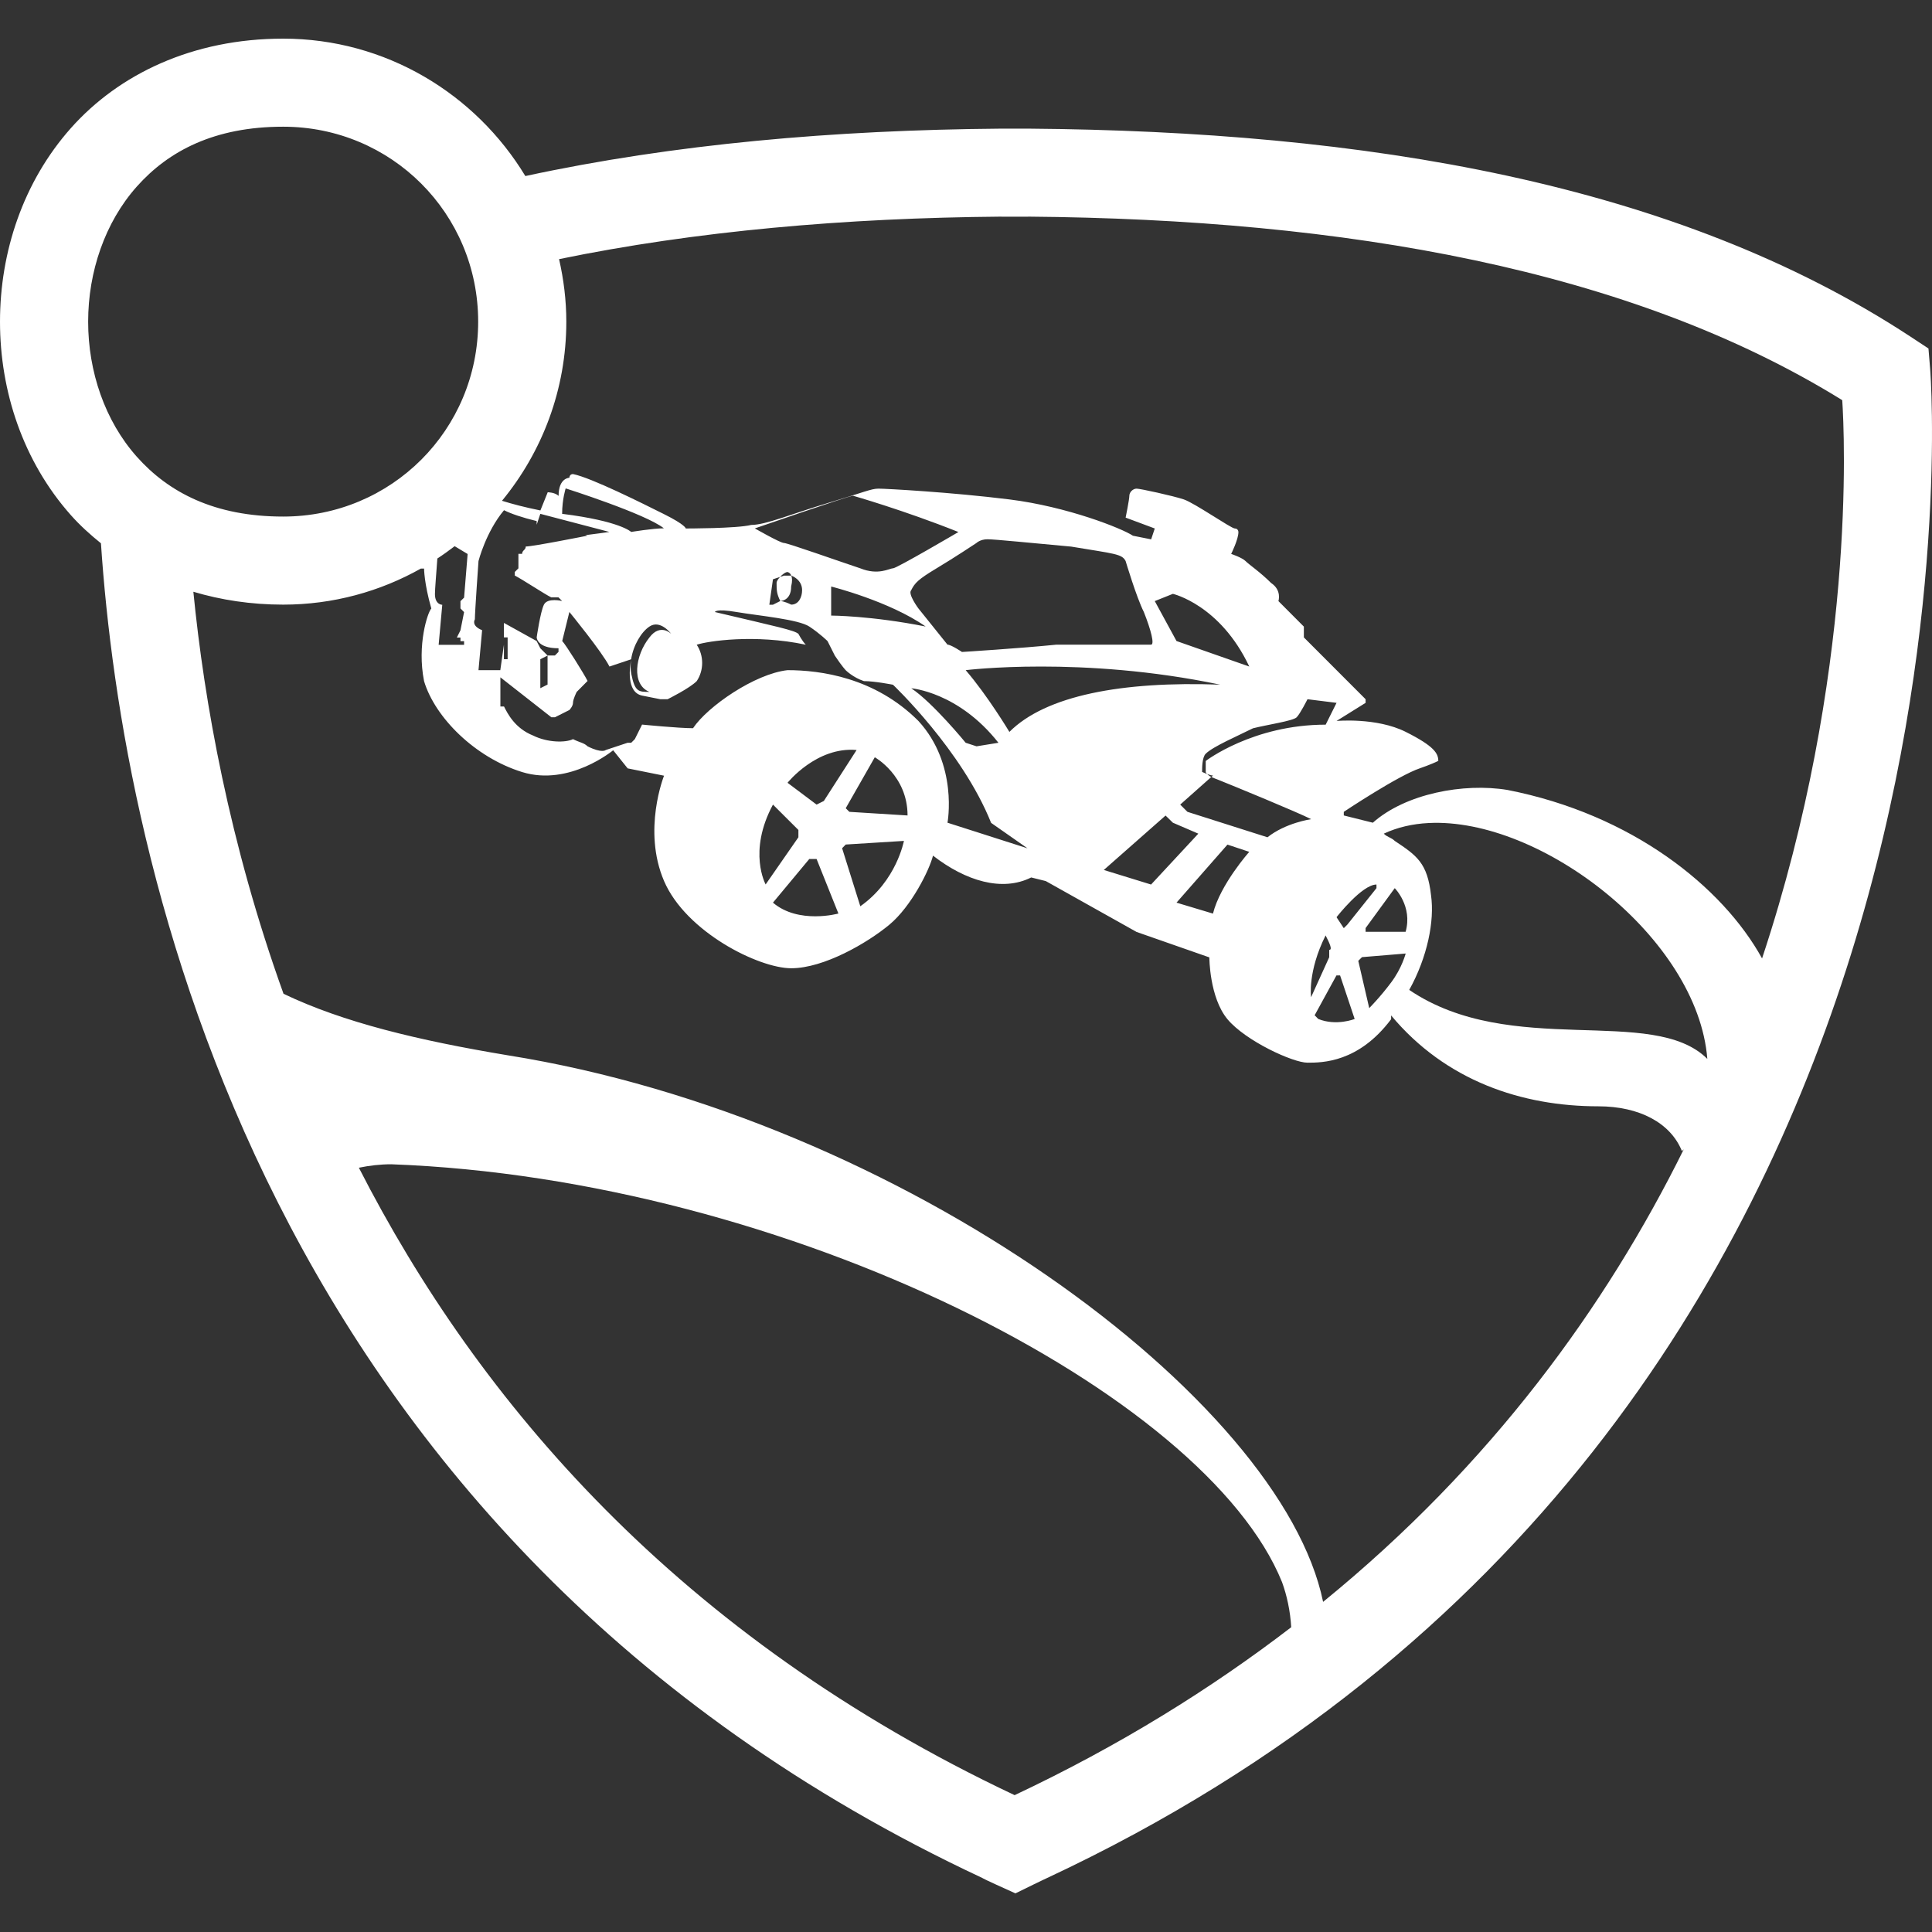 <svg width="24" height="24" viewBox="0 0 24 24" fill="none" xmlns="http://www.w3.org/2000/svg">
<rect x="0" y="0" width="24" height="24" fill="#333333" stroke="none"/>
<path d="M3.518 0.48C2.391 0.48 1.476 0.922 0.881 1.591C0.286 2.261 0 3.132 0 3.996C0 4.86 0.286 5.73 0.881 6.4C0.993 6.526 1.12 6.641 1.254 6.749C1.517 10.683 3.199 19.117 12.201 23.328C12.203 23.328 12.204 23.33 12.206 23.331C12.223 23.34 12.275 23.367 12.38 23.414L12.614 23.52L12.845 23.407C12.924 23.368 13.008 23.329 13.008 23.329C25.007 17.718 23.978 4.596 23.978 4.596L23.956 4.329L23.733 4.182C20.809 2.263 16.944 1.631 12.777 1.598H12.775H12.436H12.434C10.361 1.615 8.37 1.789 6.526 2.187C5.909 1.167 4.792 0.48 3.518 0.48ZM3.518 1.574C4.862 1.574 5.94 2.652 5.94 3.996C5.94 5.34 4.862 6.417 3.518 6.417C2.665 6.417 2.094 6.117 1.699 5.673C1.304 5.229 1.095 4.617 1.095 3.996C1.095 3.376 1.304 2.762 1.699 2.318C2.094 1.874 2.665 1.574 3.518 1.574ZM12.442 2.691L12.438 2.692H12.773L12.768 2.691C16.712 2.723 20.262 3.346 22.885 4.971C22.912 5.378 23.062 8.368 21.889 11.906C21.397 11.014 20.27 10.115 18.726 9.813C18.183 9.723 17.46 9.859 17.054 10.22L16.693 10.13V10.085C16.693 10.085 17.37 9.633 17.641 9.543C17.641 9.543 17.777 9.497 17.867 9.452C17.867 9.362 17.821 9.271 17.461 9.091C17.099 8.91 16.603 8.956 16.603 8.956L16.964 8.731V8.686L16.197 7.918V7.784L15.881 7.467C15.881 7.467 15.926 7.332 15.79 7.242C15.655 7.107 15.52 7.017 15.475 6.972C15.43 6.926 15.294 6.881 15.294 6.881C15.294 6.881 15.384 6.701 15.384 6.61C15.384 6.61 15.384 6.565 15.339 6.565C15.294 6.565 14.842 6.25 14.706 6.204C14.571 6.159 14.164 6.07 14.119 6.07C14.074 6.07 14.029 6.114 14.029 6.159C14.029 6.205 13.983 6.43 13.983 6.43L14.345 6.565L14.3 6.7L14.074 6.655C13.939 6.565 13.261 6.294 12.539 6.204C11.816 6.114 11.002 6.07 10.912 6.07C10.822 6.07 10.732 6.115 10.28 6.25C9.829 6.385 9.512 6.521 9.332 6.521C9.151 6.566 8.519 6.565 8.519 6.565C8.519 6.565 8.518 6.521 8.247 6.386C7.976 6.251 7.344 5.934 7.118 5.889C7.073 5.889 7.073 5.935 7.073 5.935C7.073 5.935 6.939 5.935 6.939 6.16C6.893 6.115 6.804 6.115 6.804 6.115L6.713 6.341C6.515 6.301 6.365 6.261 6.236 6.221C6.735 5.614 7.035 4.839 7.035 3.996C7.035 3.729 7.002 3.47 6.945 3.219C8.642 2.87 10.494 2.707 12.442 2.691ZM7.027 6.067C7.027 6.067 8.022 6.383 8.247 6.563C8.112 6.563 7.841 6.608 7.841 6.608C7.841 6.608 7.705 6.473 6.983 6.383C6.983 6.202 7.027 6.067 7.027 6.067ZM10.596 6.158C10.596 6.158 11.228 6.338 11.906 6.609C11.906 6.609 11.138 7.06 11.093 7.06C11.048 7.06 10.912 7.151 10.687 7.06C10.416 6.97 9.783 6.745 9.738 6.745C9.693 6.745 9.377 6.564 9.377 6.564C9.377 6.564 10.551 6.158 10.596 6.158ZM6.261 6.338C6.351 6.383 6.486 6.429 6.667 6.473V6.518L6.712 6.383L7.57 6.608C7.57 6.608 7.376 6.636 7.271 6.648L7.299 6.654C7.299 6.654 6.622 6.789 6.531 6.789C6.531 6.834 6.486 6.834 6.486 6.88H6.44V7.06L6.395 7.105V7.15C6.486 7.195 6.757 7.376 6.848 7.421H6.938L6.983 7.466C6.983 7.466 6.802 7.421 6.757 7.511C6.712 7.602 6.667 7.917 6.667 7.917C6.667 7.917 6.667 8.053 6.938 8.053V8.098L6.893 8.143H6.802L6.712 8.053L6.666 7.963L6.26 7.738V7.918H6.306V8.189H6.26V8.008L6.215 8.325H5.944L5.989 7.828C5.989 7.828 5.854 7.783 5.899 7.693C5.899 7.603 5.944 6.97 5.944 6.97C5.944 6.97 6.035 6.609 6.261 6.338ZM12.267 6.699C12.357 6.699 12.81 6.745 13.306 6.79C13.848 6.88 13.938 6.88 13.983 6.97C13.983 6.97 14.118 7.422 14.209 7.602C14.299 7.828 14.344 8.008 14.299 8.008H13.125C12.673 8.054 11.95 8.099 11.95 8.099C11.95 8.099 11.815 8.008 11.77 8.008L11.408 7.557C11.408 7.557 11.274 7.377 11.319 7.332C11.364 7.241 11.408 7.196 11.634 7.06C11.86 6.925 12.13 6.745 12.13 6.745C12.13 6.745 12.177 6.699 12.267 6.699ZM5.648 6.785L5.809 6.882L5.765 7.424L5.72 7.468V7.558L5.765 7.604L5.72 7.83L5.675 7.92H5.72V7.965H5.765V8.01H5.449L5.494 7.513C5.494 7.513 5.403 7.514 5.403 7.379C5.403 7.32 5.42 7.119 5.433 6.938C5.507 6.89 5.578 6.838 5.648 6.785ZM5.228 7.063H5.268C5.268 7.063 5.268 7.244 5.358 7.559C5.313 7.605 5.178 8.011 5.268 8.462C5.404 8.914 5.901 9.41 6.487 9.591C7.074 9.772 7.617 9.32 7.617 9.32L7.797 9.545L8.249 9.636C8.249 9.636 7.978 10.312 8.249 10.944C8.52 11.576 9.423 12.028 9.829 12.028C10.235 12.028 10.778 11.712 11.049 11.486C11.32 11.261 11.545 10.809 11.59 10.629C11.996 10.944 12.449 11.081 12.81 10.9L12.991 10.945L14.119 11.577L15.023 11.893C15.023 11.893 15.023 12.39 15.248 12.661C15.474 12.931 16.061 13.201 16.242 13.201C16.422 13.201 16.875 13.202 17.281 12.661V12.614C17.958 13.427 18.907 13.743 19.855 13.743C20.366 13.743 20.752 13.95 20.893 14.298C20.901 14.291 20.907 14.285 20.916 14.278C19.953 16.223 18.53 18.194 16.436 19.899C15.917 17.375 11.206 13.891 6.306 13.109C5.2 12.925 4.264 12.701 3.522 12.345C2.848 10.472 2.536 8.713 2.402 7.351C2.744 7.453 3.117 7.511 3.518 7.511C4.138 7.511 4.721 7.348 5.228 7.063ZM9.783 7.106C9.783 7.106 9.814 7.111 9.83 7.151C9.837 7.153 9.964 7.199 9.964 7.331C9.964 7.421 9.919 7.511 9.829 7.511C9.738 7.466 9.693 7.466 9.693 7.466L9.602 7.512H9.557L9.602 7.196L9.69 7.167C9.72 7.134 9.758 7.106 9.783 7.106ZM9.69 7.167C9.666 7.193 9.647 7.221 9.647 7.241C9.647 7.331 9.648 7.376 9.693 7.466C9.693 7.466 9.828 7.466 9.828 7.286C9.845 7.216 9.84 7.178 9.83 7.152L9.828 7.151H9.738L9.69 7.167ZM10.325 7.286C10.325 7.286 11.048 7.467 11.499 7.783C10.822 7.648 10.325 7.647 10.325 7.647V7.286ZM14.57 7.377C14.57 7.377 15.157 7.512 15.519 8.28L14.615 7.963L14.345 7.467L14.57 7.377ZM8.915 7.586C8.949 7.58 9.017 7.58 9.152 7.603C9.423 7.649 9.919 7.693 10.055 7.784C10.19 7.874 10.28 7.964 10.28 7.964L10.371 8.145C10.461 8.28 10.506 8.326 10.506 8.326C10.506 8.326 10.596 8.416 10.732 8.461C10.867 8.461 11.093 8.506 11.093 8.506C11.093 8.506 11.951 9.319 12.312 10.222L12.764 10.538L11.77 10.22C11.77 10.22 11.906 9.498 11.409 8.956C10.867 8.414 10.19 8.325 9.783 8.325C9.377 8.37 8.79 8.775 8.609 9.046C8.428 9.046 7.976 9.001 7.976 9.001L7.886 9.182L7.841 9.227H7.796L7.525 9.317C7.525 9.317 7.48 9.362 7.299 9.271C7.254 9.227 7.209 9.227 7.118 9.182C7.028 9.227 6.803 9.227 6.622 9.137C6.397 9.047 6.306 8.866 6.261 8.776H6.216V8.414L6.849 8.91H6.894L7.073 8.82C7.073 8.82 7.118 8.774 7.118 8.73C7.118 8.685 7.164 8.595 7.164 8.595L7.299 8.459C7.254 8.369 7.028 8.008 6.984 7.963L7.073 7.602C7.073 7.602 7.48 8.099 7.571 8.28L7.84 8.19C7.867 8.016 7.967 7.849 8.068 7.783C8.203 7.692 8.338 7.874 8.338 7.874C8.338 7.874 8.204 7.738 8.068 7.918C7.887 8.144 7.842 8.505 8.068 8.595C7.933 8.595 7.887 8.596 7.842 8.371C7.831 8.316 7.832 8.259 7.839 8.203C7.826 8.267 7.773 8.6 7.977 8.641L8.203 8.686H8.293C8.293 8.686 8.565 8.552 8.655 8.461C8.745 8.326 8.745 8.145 8.655 8.009C8.79 7.964 9.377 7.874 10.01 8.009C9.965 7.964 9.919 7.875 9.919 7.875C9.873 7.83 9.648 7.784 8.881 7.603C8.881 7.603 8.881 7.592 8.915 7.586ZM6.802 8.144V8.504L6.712 8.549V8.189L6.802 8.144ZM12.933 8.28C13.509 8.28 14.299 8.325 15.157 8.505C13.938 8.46 12.99 8.64 12.539 9.092C12.539 9.092 12.268 8.64 11.996 8.325C11.996 8.325 12.357 8.28 12.933 8.28ZM11.32 8.55C11.319 8.55 11.906 8.595 12.403 9.227L12.131 9.271L11.996 9.227C11.996 9.227 11.591 8.731 11.32 8.55ZM16.242 8.686L16.603 8.731L16.468 9.002C15.565 9.002 14.978 9.453 14.978 9.453V9.589C14.978 9.598 14.986 9.606 14.995 9.615C15.021 9.624 15.049 9.634 15.069 9.634L15.048 9.652C15.081 9.668 15.114 9.679 15.114 9.679C15.339 9.769 16.107 10.085 16.288 10.176C16.286 10.176 15.971 10.221 15.745 10.401L14.751 10.085L14.661 9.995L15.047 9.652C15.026 9.642 15.008 9.628 14.995 9.615C14.961 9.602 14.933 9.589 14.933 9.589C14.933 9.544 14.932 9.408 14.978 9.363C15.068 9.273 15.384 9.138 15.565 9.047C15.745 9.002 16.061 8.956 16.107 8.911C16.152 8.866 16.242 8.686 16.242 8.686ZM10.641 9.317L10.234 9.95L10.144 9.995L9.783 9.724C9.783 9.724 10.144 9.272 10.641 9.317ZM10.867 9.407C10.867 9.407 11.274 9.633 11.274 10.13L10.551 10.085L10.506 10.04L10.867 9.407ZM9.602 9.995L9.918 10.31V10.401L9.511 10.987C9.512 10.987 9.286 10.582 9.602 9.995ZM14.479 10.131L14.57 10.22L14.886 10.356L14.299 10.988L13.712 10.807L14.479 10.131ZM17.746 10.224C19.14 10.152 21.091 11.653 21.209 13.154C20.532 12.477 18.771 13.155 17.506 12.297C17.732 11.891 17.822 11.439 17.777 11.123C17.732 10.716 17.597 10.627 17.326 10.446C17.28 10.401 17.235 10.402 17.19 10.356C17.359 10.277 17.547 10.234 17.746 10.224ZM11.229 10.446C11.228 10.447 11.138 10.942 10.687 11.258L10.461 10.537L10.506 10.491L11.229 10.446ZM15.248 10.492L15.519 10.582C15.519 10.581 15.158 10.988 15.068 11.349L14.615 11.213L15.248 10.492ZM10.053 10.671H10.144L10.415 11.348C10.415 11.349 9.919 11.484 9.602 11.213L10.053 10.671ZM17.099 10.988V11.033L16.738 11.485L16.693 11.53L16.603 11.394C16.603 11.393 16.919 10.988 17.099 10.988ZM17.326 11.033C17.326 11.033 17.551 11.259 17.461 11.575H16.964V11.529L17.326 11.033ZM16.467 11.62C16.513 11.71 16.557 11.8 16.512 11.8V11.891L16.287 12.387C16.286 12.387 16.242 12.07 16.467 11.62ZM17.462 11.845C17.461 11.846 17.416 12.026 17.28 12.206C17.145 12.387 17.009 12.523 17.009 12.523L16.873 11.936L16.919 11.89L17.462 11.845ZM16.602 12.117H16.647L16.828 12.658C16.828 12.658 16.602 12.749 16.376 12.658L16.331 12.612L16.602 12.117ZM4.86 14.463C9.783 14.644 14.977 17.307 15.926 19.654C15.986 19.818 16.028 20.012 16.04 20.214C15.043 20.979 13.908 21.685 12.604 22.3C8.424 20.327 5.94 17.406 4.458 14.506C4.588 14.479 4.724 14.463 4.86 14.463Z" fill="white"/>
</svg>
